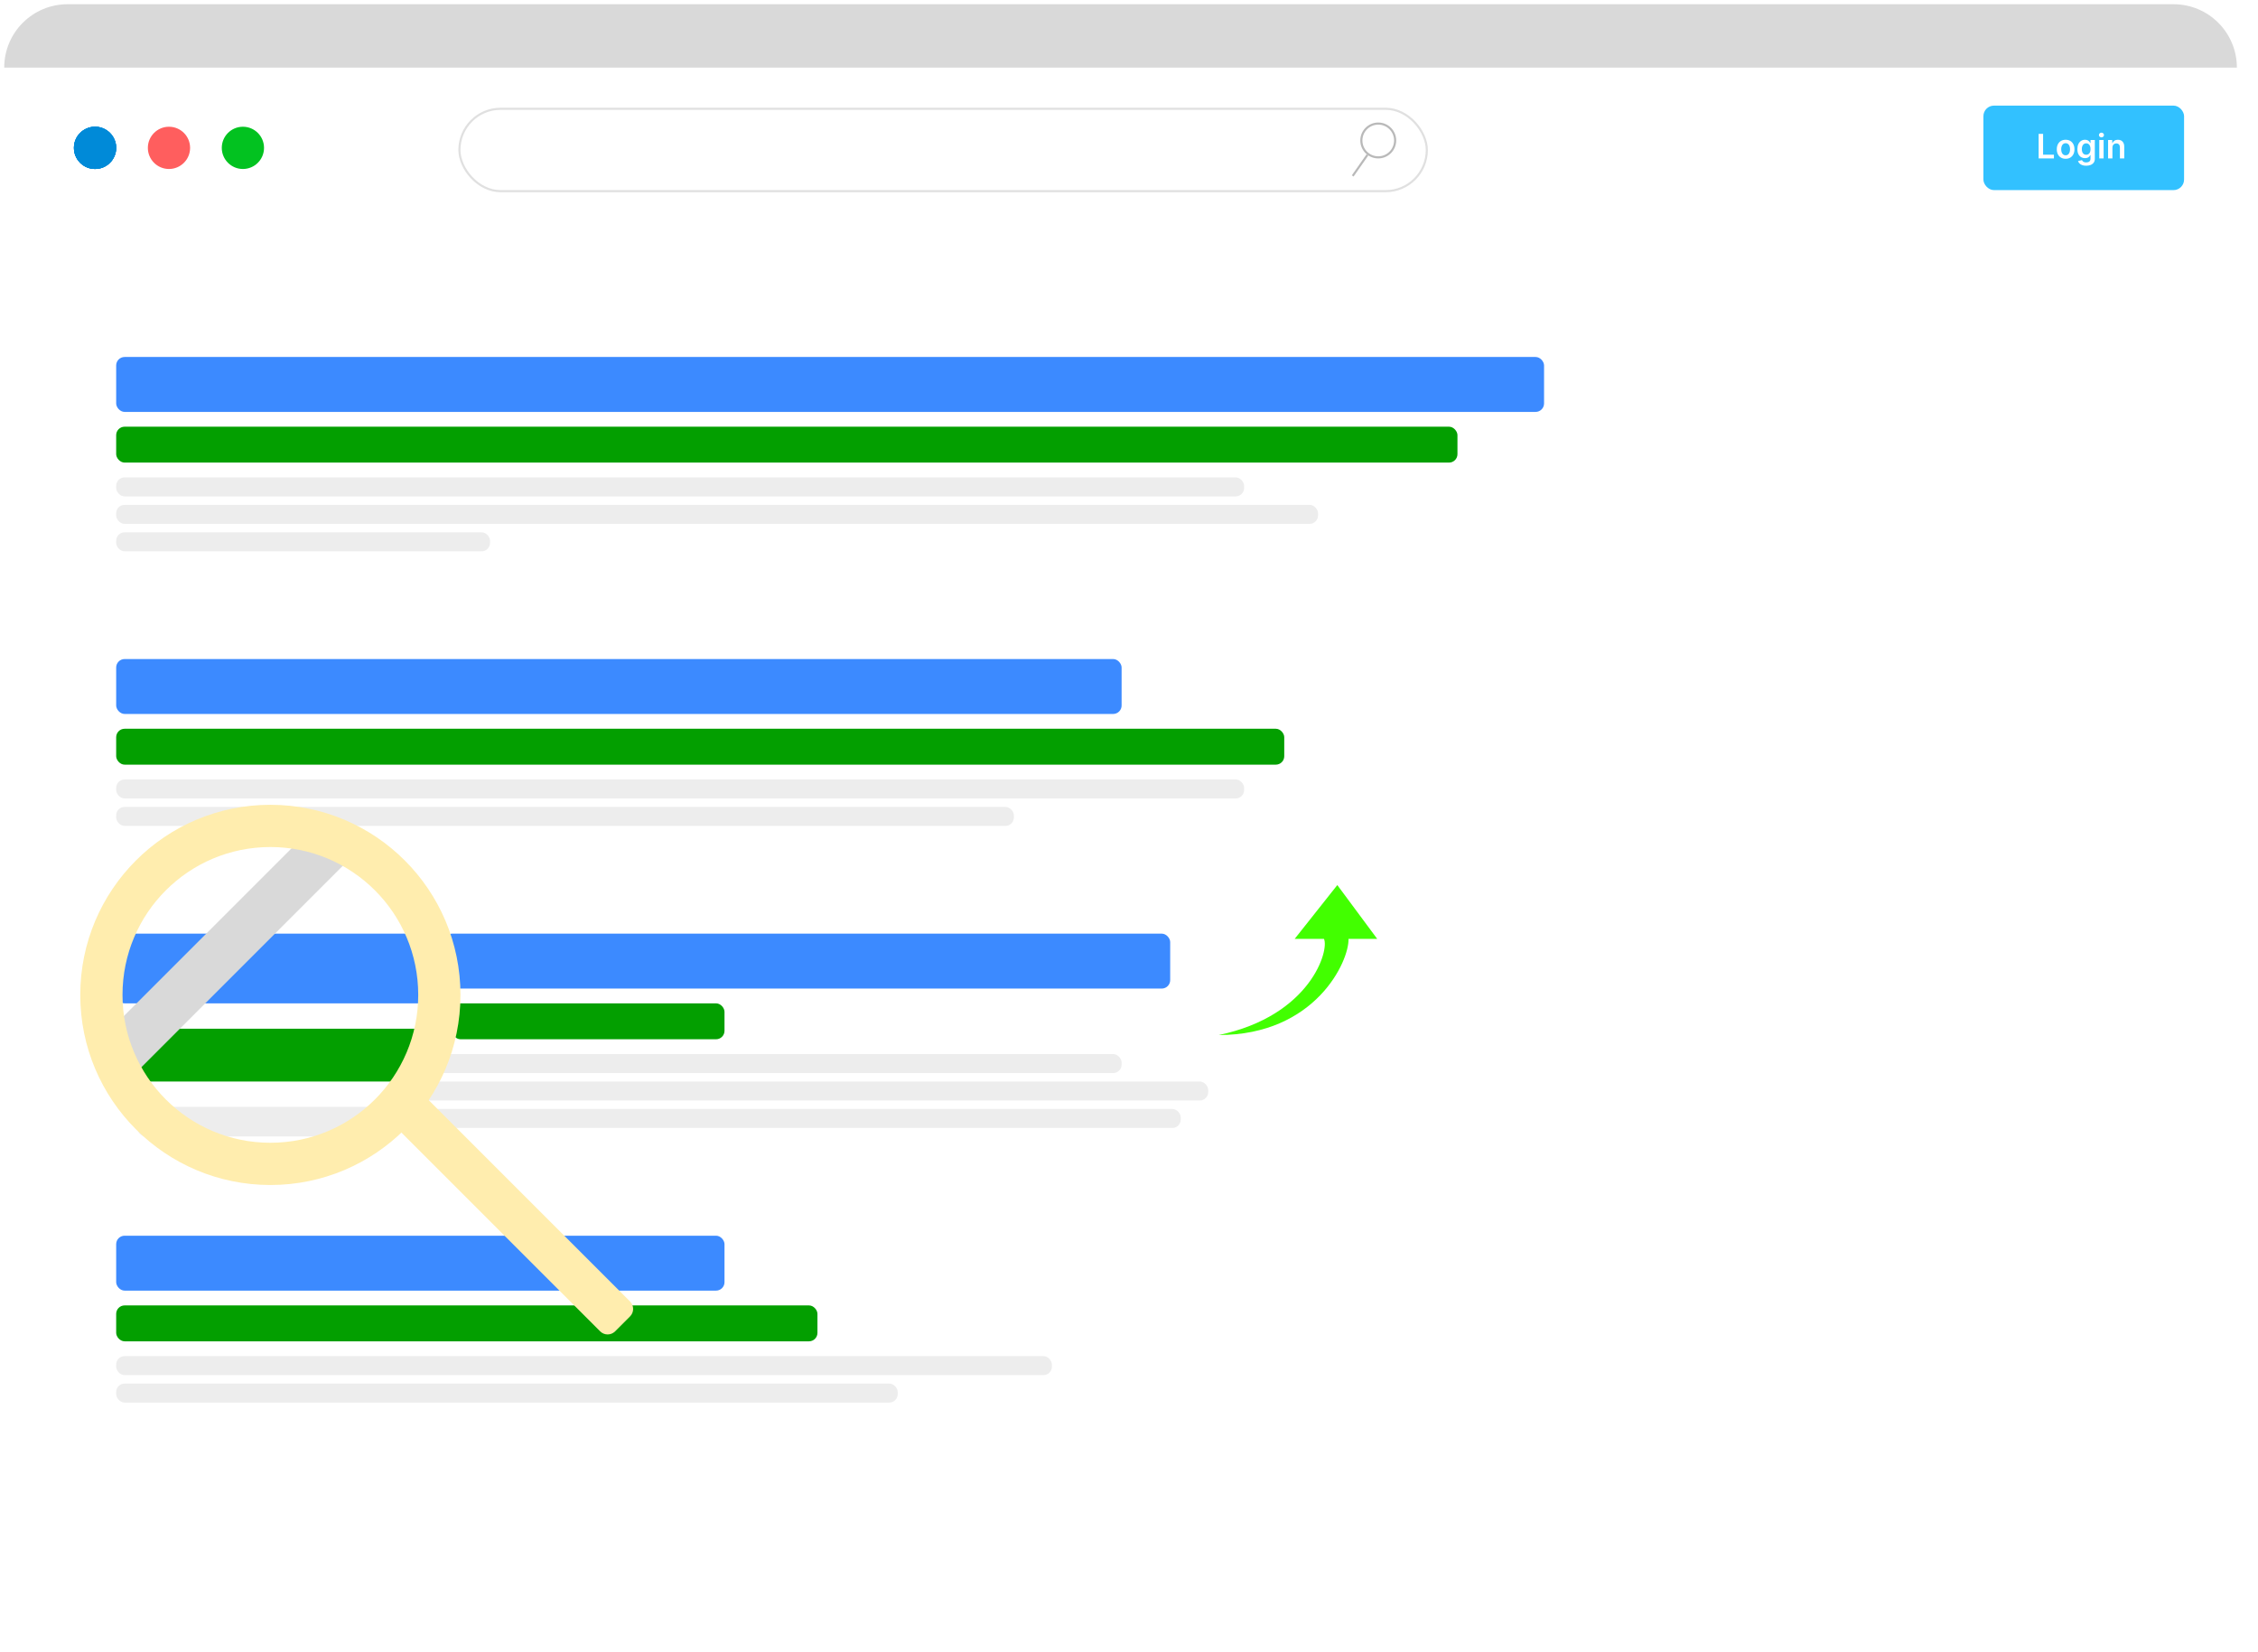 <svg width="1069" height="782" viewBox="0 0 1069 782" fill="none" xmlns="http://www.w3.org/2000/svg">
<g filter="url(#filter0_d_53_3)">
<rect x="2" y="2" width="1057" height="770" rx="30" fill="white"/>
<circle cx="41" cy="66" r="10" fill="#008AD8"/>
<circle cx="41" cy="66" r="10" fill="#008AD8"/>
<circle cx="41" cy="66" r="10" fill="#008AD8"/>
<circle cx="41" cy="66" r="10" fill="#008AD8"/>
<circle cx="76" cy="66" r="10" fill="#FF5E5E"/>
<circle cx="111" cy="66" r="10" fill="#02C220"/>
<g filter="url(#filter1_d_53_3)">
<rect x="214" y="46" width="459" height="40" rx="20" fill="white"/>
<rect x="214.5" y="46.5" width="458" height="39" rx="19.5" stroke="#E0E0E0"/>
</g>
<circle cx="648.5" cy="62.5" r="8" stroke="#B9B9B9"/>
<line x1="643.41" y1="69.287" x2="636.41" y2="79.287" stroke="#B9B9B9"/>
<rect x="935" y="46" width="95" height="40" rx="5" fill="#32C1FF"/>
<rect x="51" y="165" width="676" height="26" rx="4" fill="#3C8AFF"/>
<rect x="51" y="198" width="635" height="17" rx="4" fill="#039F00"/>
<rect x="51" y="222" width="534" height="9" rx="4" fill="#EDEDED"/>
<rect x="51" y="235" width="569" height="9" rx="4" fill="#EDEDED"/>
<rect x="51" y="248" width="177" height="9" rx="4" fill="#EDEDED"/>
<rect x="51" y="308" width="476" height="26" rx="4" fill="#3C8AFF"/>
<rect x="51" y="341" width="553" height="17" rx="4" fill="#039F00"/>
<rect x="51" y="365" width="534" height="9" rx="4" fill="#EDEDED"/>
<rect x="51" y="378" width="425" height="9" rx="4" fill="#EDEDED"/>
<rect x="51" y="438" width="150" height="33" rx="4" fill="#3C8AFF"/>
<rect x="206" y="438" width="344" height="26" rx="4" fill="#3C8AFF"/>
<rect x="51" y="483" width="145" height="25" rx="4" fill="#039F00"/>
<rect x="210" y="471" width="129" height="17" rx="4" fill="#039F00"/>
<rect x="196" y="495" width="331" height="9" rx="4" fill="#EDEDED"/>
<rect x="61" y="520" width="114" height="14" rx="4" fill="#EDEDED"/>
<rect x="187" y="508" width="381" height="9" rx="4" fill="#EDEDED"/>
<rect x="179" y="521" width="376" height="9" rx="4" fill="#EDEDED"/>
<rect x="51" y="581" width="288" height="26" rx="4" fill="#3C8AFF"/>
<rect x="51" y="614" width="332" height="17" rx="4" fill="#039F00"/>
<rect x="51" y="638" width="443" height="9" rx="4" fill="#EDEDED"/>
<rect x="51" y="651" width="370" height="9" rx="4" fill="#EDEDED"/>
<path d="M961.148 71V59.364H963.256V69.233H968.381V71H961.148ZM973.926 71.171C973.074 71.171 972.335 70.983 971.71 70.608C971.085 70.233 970.6 69.708 970.256 69.034C969.915 68.36 969.744 67.572 969.744 66.671C969.744 65.769 969.915 64.979 970.256 64.301C970.6 63.623 971.085 63.097 971.71 62.722C972.335 62.347 973.074 62.159 973.926 62.159C974.778 62.159 975.517 62.347 976.142 62.722C976.767 63.097 977.25 63.623 977.591 64.301C977.936 64.979 978.108 65.769 978.108 66.671C978.108 67.572 977.936 68.36 977.591 69.034C977.25 69.708 976.767 70.233 976.142 70.608C975.517 70.983 974.778 71.171 973.926 71.171ZM973.938 69.523C974.4 69.523 974.786 69.396 975.097 69.142C975.407 68.885 975.638 68.54 975.79 68.108C975.945 67.676 976.023 67.195 976.023 66.665C976.023 66.131 975.945 65.648 975.79 65.216C975.638 64.78 975.407 64.434 975.097 64.176C974.786 63.919 974.4 63.79 973.938 63.79C973.464 63.79 973.07 63.919 972.756 64.176C972.445 64.434 972.212 64.78 972.057 65.216C971.905 65.648 971.83 66.131 971.83 66.665C971.83 67.195 971.905 67.676 972.057 68.108C972.212 68.54 972.445 68.885 972.756 69.142C973.07 69.396 973.464 69.523 973.938 69.523ZM983.649 74.454C982.911 74.454 982.276 74.354 981.746 74.153C981.215 73.956 980.789 73.691 980.467 73.358C980.145 73.025 979.922 72.655 979.797 72.25L981.649 71.801C981.732 71.972 981.854 72.14 982.013 72.307C982.172 72.477 982.386 72.617 982.655 72.727C982.928 72.841 983.27 72.898 983.683 72.898C984.267 72.898 984.75 72.756 985.132 72.472C985.515 72.191 985.706 71.729 985.706 71.085V69.432H985.604C985.498 69.644 985.342 69.862 985.138 70.085C984.937 70.309 984.67 70.496 984.337 70.648C984.007 70.799 983.592 70.875 983.092 70.875C982.422 70.875 981.814 70.718 981.268 70.403C980.727 70.085 980.295 69.612 979.973 68.983C979.655 68.35 979.496 67.559 979.496 66.608C979.496 65.65 979.655 64.841 979.973 64.182C980.295 63.519 980.729 63.017 981.274 62.676C981.82 62.331 982.428 62.159 983.098 62.159C983.609 62.159 984.03 62.246 984.359 62.42C984.693 62.591 984.958 62.797 985.155 63.04C985.352 63.278 985.501 63.504 985.604 63.716H985.717V62.273H987.746V71.142C987.746 71.888 987.568 72.506 987.212 72.994C986.856 73.483 986.369 73.849 985.751 74.091C985.134 74.333 984.433 74.454 983.649 74.454ZM983.666 69.261C984.102 69.261 984.473 69.155 984.78 68.943C985.087 68.731 985.32 68.426 985.479 68.028C985.638 67.631 985.717 67.153 985.717 66.597C985.717 66.047 985.638 65.566 985.479 65.153C985.323 64.74 985.092 64.421 984.786 64.193C984.482 63.962 984.109 63.847 983.666 63.847C983.208 63.847 982.825 63.966 982.518 64.204C982.212 64.443 981.981 64.771 981.825 65.188C981.67 65.6 981.592 66.07 981.592 66.597C981.592 67.131 981.67 67.599 981.825 68C981.984 68.398 982.217 68.708 982.524 68.932C982.835 69.151 983.215 69.261 983.666 69.261ZM989.854 71V62.273H991.911V71H989.854ZM990.888 61.034C990.562 61.034 990.282 60.926 990.047 60.71C989.812 60.49 989.695 60.227 989.695 59.92C989.695 59.61 989.812 59.347 990.047 59.131C990.282 58.911 990.562 58.801 990.888 58.801C991.217 58.801 991.498 58.911 991.729 59.131C991.964 59.347 992.081 59.61 992.081 59.92C992.081 60.227 991.964 60.49 991.729 60.71C991.498 60.926 991.217 61.034 990.888 61.034ZM996.082 65.886V71H994.026V62.273H995.991V63.756H996.094C996.295 63.267 996.615 62.879 997.054 62.591C997.497 62.303 998.045 62.159 998.696 62.159C999.298 62.159 999.823 62.288 1000.27 62.545C1000.72 62.803 1001.07 63.176 1001.32 63.665C1001.57 64.153 1001.69 64.746 1001.68 65.443V71H999.628V65.761C999.628 65.178 999.476 64.722 999.173 64.392C998.874 64.062 998.459 63.898 997.929 63.898C997.569 63.898 997.249 63.977 996.969 64.136C996.692 64.292 996.474 64.517 996.315 64.812C996.16 65.108 996.082 65.466 996.082 65.886Z" fill="white"/>
<path d="M181 527.142L195.142 513L294.279 612.137C296.231 614.089 296.231 617.255 294.279 619.208L287.208 626.279C285.255 628.231 282.089 628.231 280.137 626.279L181 527.142Z" fill="#FFEDAE"/>
<g style="mix-blend-mode:soft-light">
<rect x="149.633" y="382" width="23" height="155.044" transform="rotate(45 149.633 382)" fill="#D9D9D9"/>
</g>
<circle cx="124" cy="467" r="80" stroke="#FFEDAE" stroke-width="20"/>
<path d="M622.784 440.461C625.414 445.553 616.707 476.834 573 486C618.776 486 634.767 451.033 634.422 440.461H648L629.121 415L608.948 440.461H622.784Z" fill="#42FF00"/>
</g>
<path d="M2 32C2 15.431 15.431 2 32 2H1029C1045.57 2 1059 15.431 1059 32V32H2V32Z" fill="#D9D9D9"/>
<defs>
<filter id="filter0_d_53_3" x="0" y="0" width="1069" height="782" filterUnits="userSpaceOnUse" color-interpolation-filters="sRGB">
<feFlood flood-opacity="0" result="BackgroundImageFix"/>
<feColorMatrix in="SourceAlpha" type="matrix" values="0 0 0 0 0 0 0 0 0 0 0 0 0 0 0 0 0 0 127 0" result="hardAlpha"/>
<feOffset dx="4" dy="4"/>
<feGaussianBlur stdDeviation="3"/>
<feComposite in2="hardAlpha" operator="out"/>
<feColorMatrix type="matrix" values="0 0 0 0 0.717 0 0 0 0 0.717 0 0 0 0 0.717 0 0 0 0.25 0"/>
<feBlend mode="normal" in2="BackgroundImageFix" result="effect1_dropShadow_53_3"/>
<feBlend mode="normal" in="SourceGraphic" in2="effect1_dropShadow_53_3" result="shape"/>
</filter>
<filter id="filter1_d_53_3" x="209" y="43" width="467" height="48" filterUnits="userSpaceOnUse" color-interpolation-filters="sRGB">
<feFlood flood-opacity="0" result="BackgroundImageFix"/>
<feColorMatrix in="SourceAlpha" type="matrix" values="0 0 0 0 0 0 0 0 0 0 0 0 0 0 0 0 0 0 127 0" result="hardAlpha"/>
<feOffset dx="-1" dy="1"/>
<feGaussianBlur stdDeviation="2"/>
<feComposite in2="hardAlpha" operator="out"/>
<feColorMatrix type="matrix" values="0 0 0 0 0.471 0 0 0 0 0.471 0 0 0 0 0.471 0 0 0 0.25 0"/>
<feBlend mode="normal" in2="BackgroundImageFix" result="effect1_dropShadow_53_3"/>
<feBlend mode="normal" in="SourceGraphic" in2="effect1_dropShadow_53_3" result="shape"/>
</filter>
</defs>
</svg>
